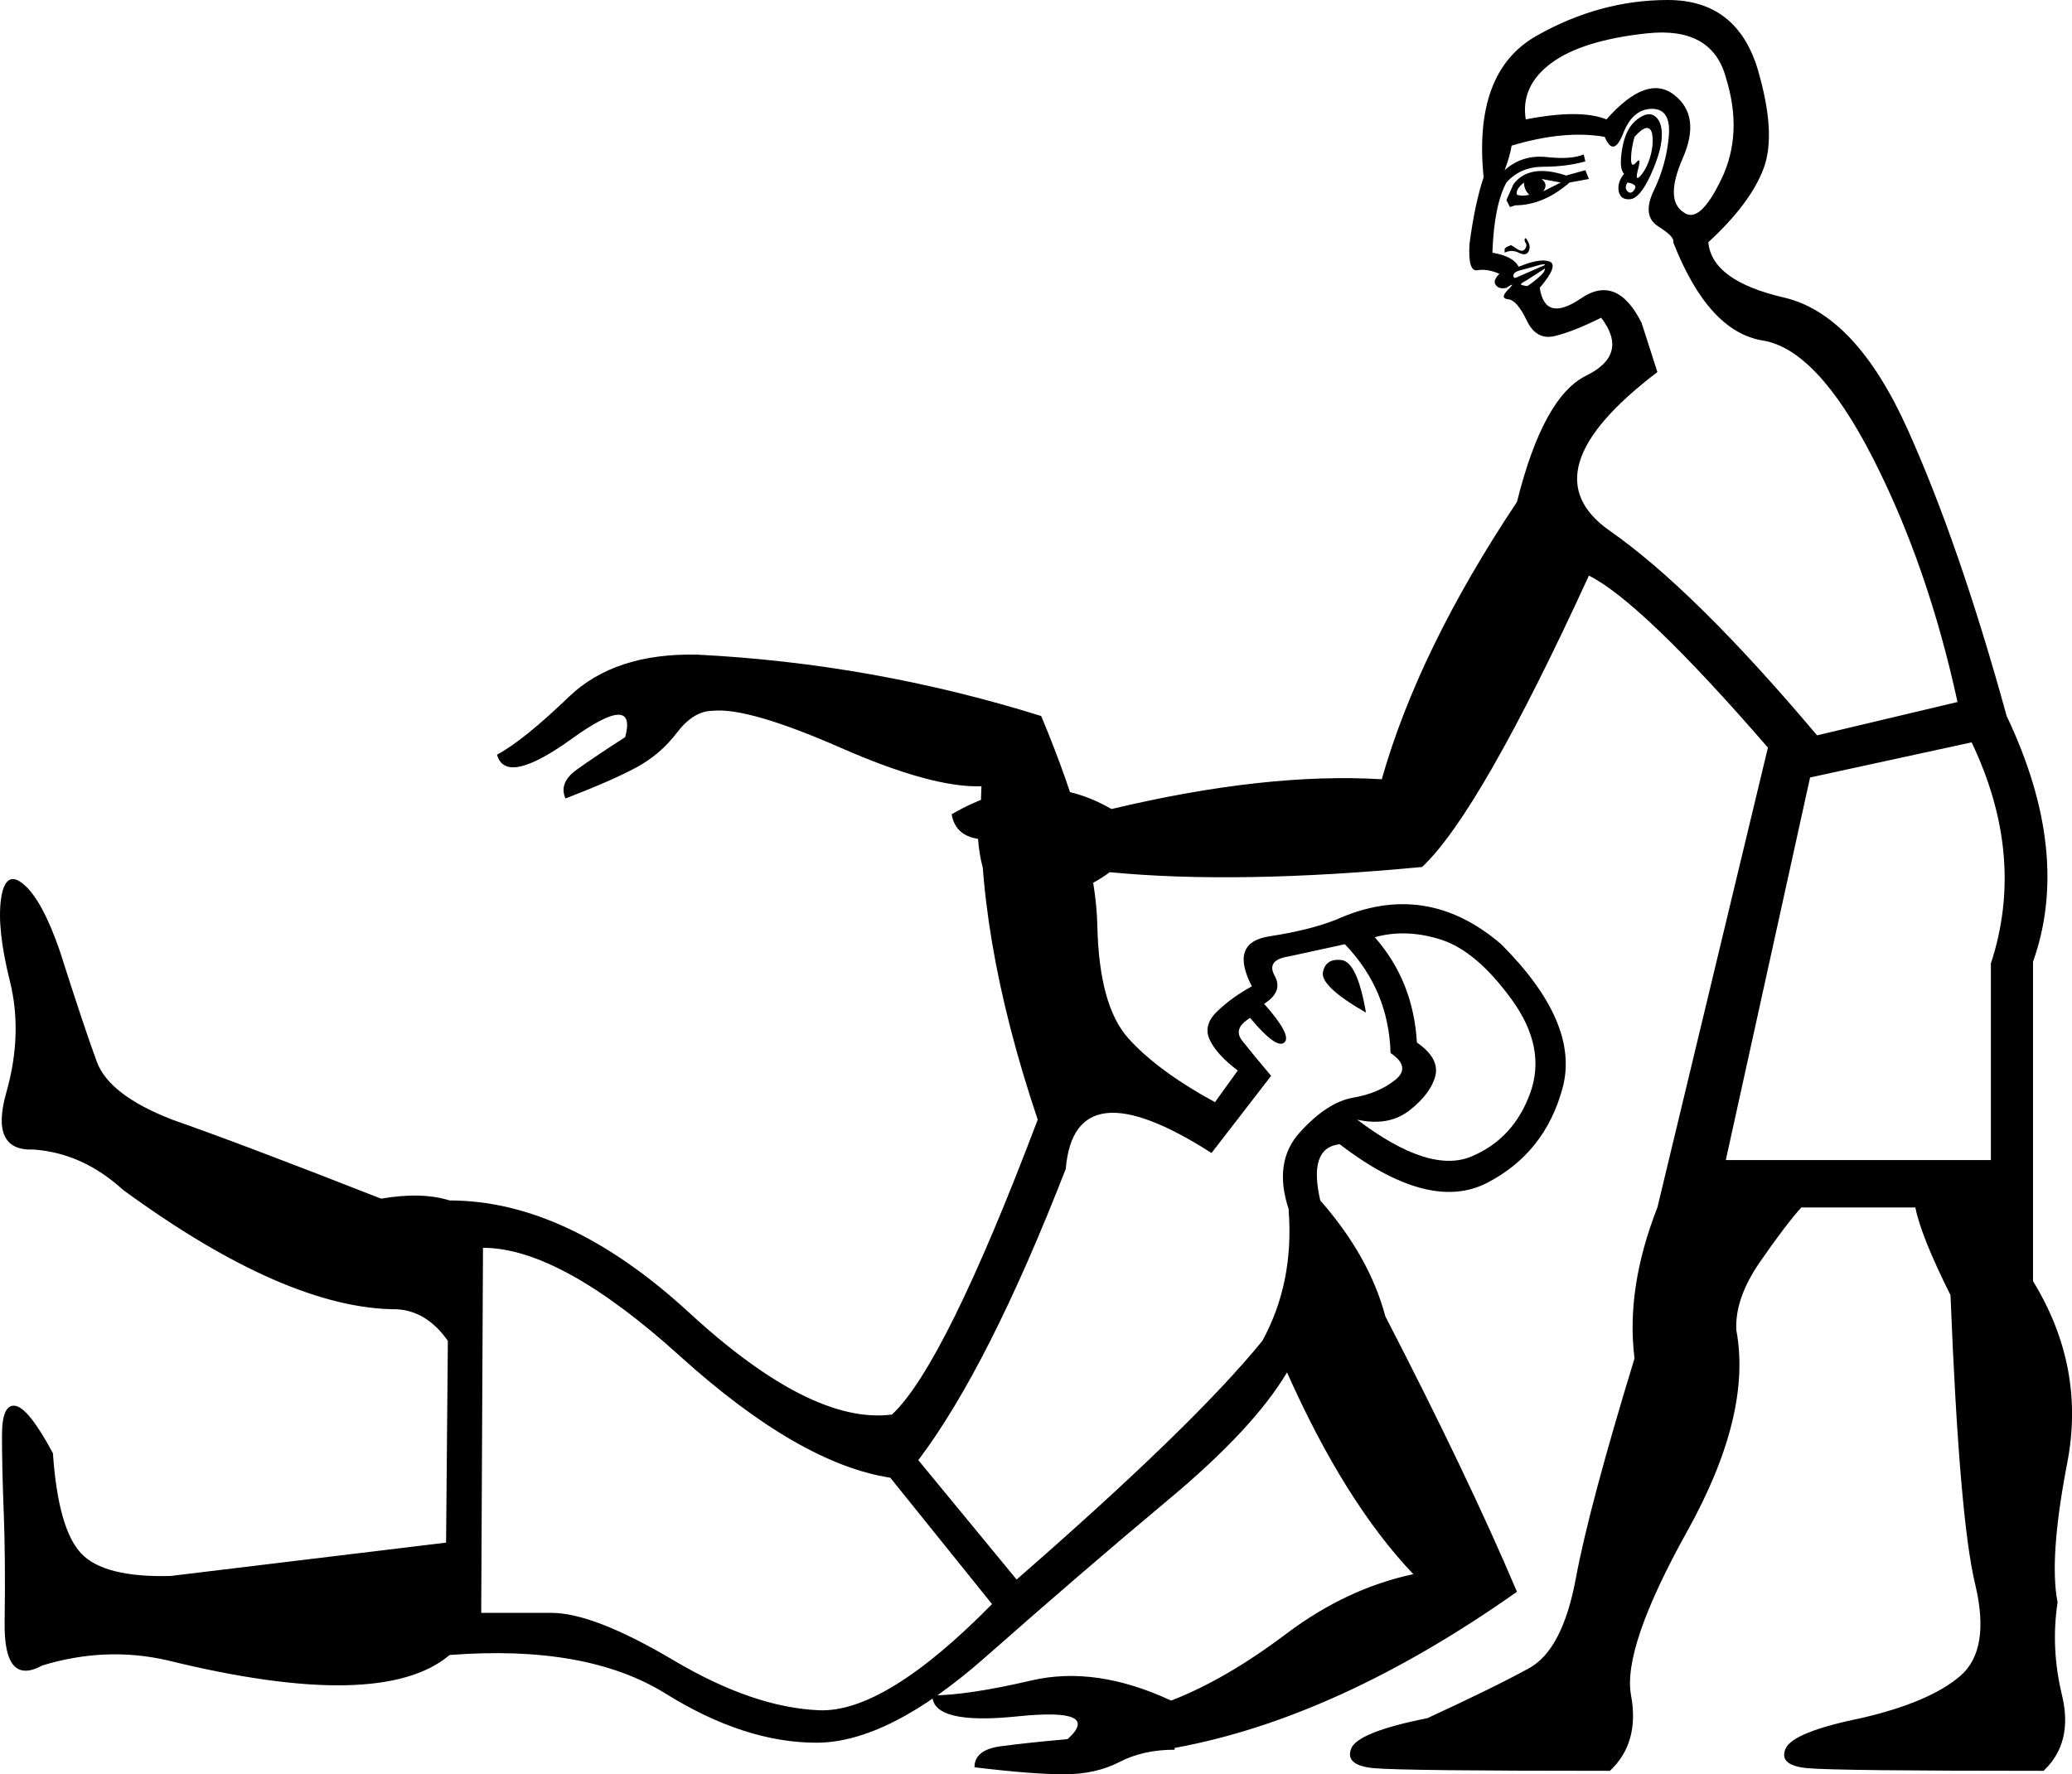 <?xml version='1.0' encoding ='UTF-8' standalone='yes'?>
<svg width='20.995' height='17.983' xmlns='http://www.w3.org/2000/svg' xmlns:xlink='http://www.w3.org/1999/xlink' xmlns:inkscape='http://www.inkscape.org/namespaces/inkscape'>
<path style='fill:#000000; stroke:none' d=' M 17.487 11.758  L 20.173 11.758  L 20.173 9.765  Q 20.529 8.68 19.978 7.524  L 18.341 7.88  L 17.487 11.758  Z  M 16.26 1.387  Q 15.851 1.316 15.317 1.476  Q 15.3 1.583 15.246 1.725  Q 15.424 1.565 15.673 1.592  Q 15.922 1.619 16.047 1.565  L 16.064 1.636  Q 15.869 1.69 15.637 1.69  Q 15.406 1.69 15.264 1.85  Q 15.139 2.081 15.122 2.561  Q 15.335 2.597 15.388 2.704  Q 15.602 2.615 15.7 2.65  Q 15.798 2.686 15.602 2.917  Q 15.655 3.273 16.02 3.024  Q 16.385 2.775 16.634 3.273  L 16.794 3.771  Q 15.46 4.785 16.313 5.381  Q 17.167 5.977 18.412 7.453  L 19.835 7.115  Q 19.533 5.728 18.973 4.634  Q 18.412 3.54 17.861 3.451  Q 17.31 3.362 16.954 2.455  Q 16.972 2.401 16.803 2.295  Q 16.634 2.188 16.758 1.93  Q 16.883 1.672 16.909 1.387  Q 16.936 1.103 16.74 1.103  Q 16.545 1.103 16.447 1.352  Q 16.349 1.601 16.26 1.387  Z  M 16.456 1.761  Q 16.402 1.708 16.438 1.503  Q 16.473 1.298 16.589 1.21  Q 16.705 1.121 16.776 1.183  Q 16.847 1.245 16.838 1.396  Q 16.829 1.548 16.723 1.779  Q 16.616 2.01 16.518 2.019  Q 16.42 2.028 16.402 1.939  Q 16.385 1.85 16.456 1.761  Z  M 16.562 1.387  Q 16.527 1.512 16.527 1.61  Q 16.527 1.708 16.58 1.645  Q 16.634 1.583 16.598 1.716  Q 16.562 1.85 16.625 1.779  Q 16.687 1.708 16.723 1.583  Q 16.758 1.459 16.74 1.352  Q 16.705 1.227 16.562 1.387  Z  M 16.278 1.21  Q 16.687 0.747 16.963 0.961  Q 17.238 1.174 17.052 1.601  Q 16.865 2.028 17.06 2.152  Q 17.221 2.277 17.443 1.814  Q 17.665 1.352 17.487 0.783  Q 17.345 0.267 16.687 0.338  Q 16.029 0.409 15.718 0.64  Q 15.406 0.872 15.46 1.21  Q 16.011 1.103 16.278 1.21  Z  M 16.491 1.85  Q 16.456 1.903 16.491 1.939  Q 16.527 1.974 16.562 1.921  Q 16.598 1.868 16.491 1.85  Z  M 15.3 2.099  L 15.264 2.028  L 15.335 1.868  Q 15.495 1.654 15.869 1.779  L 16.064 1.725  L 16.1 1.814  L 15.904 1.85  Q 15.637 2.081 15.353 2.081  L 15.3 2.099  Z  M 15.371 1.974  Q 15.424 1.992 15.495 1.974  Q 15.442 1.921 15.442 1.85  Q 15.353 1.921 15.371 1.974  Z  M 15.637 1.939  Q 15.709 1.903 15.815 1.85  L 15.62 1.814  Q 15.691 1.868 15.637 1.939  Z  M 15.246 2.561  Q 15.246 2.544 15.246 2.526  Q 15.246 2.508 15.3 2.49  Q 15.3 2.472 15.362 2.517  Q 15.424 2.561 15.451 2.526  Q 15.477 2.49 15.46 2.464  Q 15.442 2.437 15.451 2.419  Q 15.46 2.401 15.486 2.455  Q 15.513 2.508 15.486 2.553  Q 15.46 2.597 15.388 2.561  Q 15.317 2.526 15.246 2.561  Z  M 15.655 2.721  L 15.46 2.846  Q 15.388 2.882 15.424 2.89  Q 15.46 2.899 15.477 2.899  Q 15.531 2.864 15.593 2.81  Q 15.655 2.757 15.655 2.721  Z  M 15.655 2.686  Q 15.655 2.668 15.566 2.695  Q 15.477 2.721 15.406 2.739  Q 15.335 2.757 15.335 2.793  Q 15.335 2.828 15.371 2.81  L 15.655 2.686  Z  M 11.244 8.84  Q 10.942 9.072 10.355 9.178  Q 9.963 9.161 9.91 8.502  Q 9.679 8.467 9.643 8.253  Q 10.497 7.755 11.262 8.2  Q 12.827 7.827 14.001 7.898  Q 14.375 6.581 15.371 5.087  Q 15.637 4.02 16.073 3.807  Q 16.509 3.593 16.224 3.22  Q 15.94 3.362 15.753 3.406  Q 15.566 3.451 15.469 3.246  Q 15.371 3.042 15.282 3.033  Q 15.193 3.024 15.282 2.935  Q 15.371 2.846 15.264 2.917  Q 15.193 2.935 15.157 2.89  Q 15.122 2.846 15.193 2.775  Q 15.068 2.721 14.97 2.739  Q 14.873 2.757 14.89 2.472  Q 14.944 2.063 15.033 1.797  Q 14.926 0.729 15.566 0.365  Q 16.207 0 16.9 0  Q 17.594 0 17.808 0.694  Q 18.003 1.352 17.87 1.708  Q 17.736 2.063 17.31 2.455  Q 17.345 2.846 18.074 3.015  Q 18.804 3.184 19.328 4.349  Q 19.853 5.514 20.333 7.257  Q 20.992 8.645 20.6 9.748  L 20.6 12.985  Q 21.134 13.857 20.947 14.826  Q 20.76 15.795 20.849 16.24  Q 20.778 16.703 20.894 17.183  Q 21.009 17.663 20.707 17.948  Q 18.608 17.948 18.315 17.921  Q 18.021 17.894 18.092 17.725  Q 18.163 17.556 18.857 17.414  Q 19.551 17.254 19.862 16.987  Q 20.173 16.72 20.013 16.053  Q 19.853 15.386 19.764 13.127  Q 19.462 12.522 19.408 12.238  L 18.252 12.238  Q 18.092 12.416 17.834 12.789  Q 17.576 13.163 17.594 13.483  Q 17.754 14.337 17.096 15.52  Q 16.438 16.703 16.527 17.183  Q 16.616 17.663 16.313 17.948  Q 14.214 17.948 13.921 17.921  Q 13.627 17.894 13.69 17.725  Q 13.752 17.556 14.464 17.414  Q 15.157 17.094 15.495 16.907  Q 15.833 16.72 15.967 16  Q 16.1 15.28 16.562 13.768  Q 16.473 13.056 16.794 12.238  L 16.794 12.238  L 17.914 7.577  Q 16.634 6.101 16.1 5.834  Q 14.997 8.236 14.41 8.787  Q 12.542 8.965 11.244 8.84  Z  M 9.021 14.977  Q 8.096 14.835 6.886 13.741  Q 5.676 12.647 4.894 12.647  L 4.876 16.347  L 5.588 16.347  Q 6.014 16.347 6.824 16.827  Q 7.633 17.307 8.3 17.334  Q 8.967 17.361 10.052 16.258  L 9.021 14.977  Z  M 13.752 11.348  Q 14.481 11.9 14.908 11.722  Q 15.335 11.544 15.504 11.082  Q 15.673 10.619 15.317 10.13  Q 14.962 9.641 14.606 9.525  Q 14.25 9.41 13.93 9.499  Q 14.321 9.943 14.357 10.566  Q 14.588 10.726 14.544 10.904  Q 14.499 11.082 14.286 11.251  Q 14.072 11.42 13.752 11.348  Z  M 13.841 10.263  Q 13.752 9.748 13.592 9.73  Q 13.432 9.712 13.405 9.854  Q 13.378 9.997 13.841 10.263  Z  M 13.058 12.256  Q 12.898 11.775 13.174 11.473  Q 13.45 11.171 13.708 11.126  Q 13.965 11.082 14.134 10.948  Q 14.303 10.815 14.09 10.673  Q 14.072 10.032 13.627 9.57  L 13.058 9.694  Q 12.827 9.73 12.916 9.89  Q 13.005 10.05 12.809 10.174  Q 13.094 10.495 13.014 10.566  Q 12.934 10.637 12.667 10.317  Q 12.489 10.424 12.587 10.548  Q 12.685 10.673 12.88 10.904  L 12.276 11.686  Q 10.888 10.797 10.799 11.847  Q 10.017 13.857 9.305 14.799  L 10.301 16.009  Q 12.098 14.443 12.791 13.59  Q 13.112 13.003 13.058 12.273  L 13.058 12.256  Z  M 12.311 11.171  L 12.542 10.85  Q 12.329 10.69 12.258 10.539  Q 12.187 10.388 12.338 10.246  Q 12.489 10.103 12.685 9.997  Q 12.454 9.552 12.863 9.49  Q 13.272 9.427 13.539 9.321  Q 14.446 8.912 15.211 9.57  Q 16.011 10.37 15.833 11.028  Q 15.655 11.686 15.068 11.989  Q 14.481 12.291 13.574 11.597  Q 13.254 11.633 13.378 12.167  Q 13.877 12.736 14.037 13.341  Q 14.873 14.959 15.371 16.133  Q 13.556 17.414 11.902 17.716  L 11.902 17.716  L 11.902 17.734  Q 11.582 17.734 11.342 17.859  Q 11.102 17.983 10.781 17.983  Q 10.461 17.983 9.874 17.912  Q 9.874 17.734 10.141 17.699  Q 10.408 17.663 10.817 17.627  Q 11.173 17.307 10.31 17.396  Q 9.447 17.485 9.447 17.183  Q 9.803 17.183 10.452 17.032  Q 11.102 16.88 11.867 17.236  L 11.867 17.236  Q 12.418 17.023 13.032 16.56  Q 13.645 16.098 14.321 15.955  Q 13.627 15.226 13.041 13.91  Q 12.703 14.479 11.84 15.199  Q 10.977 15.92 9.99 16.791  Q 9.003 17.663 8.273 17.663  Q 7.544 17.663 6.744 17.165  Q 5.943 16.667 4.556 16.774  Q 3.862 17.361 1.692 16.827  Q 1.069 16.685 0.429 16.88  Q 0.038 17.094 0.047 16.445  Q 0.056 15.795 0.038 15.333  Q 0.02 14.87 0.02 14.55  Q 0.02 14.23 0.153 14.248  Q 0.287 14.266 0.536 14.728  Q 0.589 15.493 0.82 15.742  Q 1.052 15.991 1.728 15.973  Q 2.457 15.884 4.52 15.635  L 4.538 13.59  Q 4.325 13.287 4.022 13.27  Q 2.902 13.27 1.247 12.06  Q 0.838 11.686 0.34 11.651  Q -0.105 11.669 0.064 11.073  Q 0.233 10.477 0.1 9.943  Q -0.033 9.41 0.011 9.107  Q 0.056 8.805 0.242 8.965  Q 0.429 9.125 0.607 9.641  Q 0.856 10.424 0.981 10.761  Q 1.105 11.099 1.745 11.348  Q 2.457 11.597 3.862 12.149  Q 4.271 12.078 4.556 12.167  Q 5.748 12.167 6.984 13.305  Q 8.22 14.443 9.038 14.337  Q 9.572 13.839 10.515 11.348  Q 9.874 9.445 9.945 7.969  Q 9.447 7.987 8.514 7.577  Q 7.58 7.168 7.224 7.204  Q 7.028 7.204 6.859 7.426  Q 6.69 7.649 6.441 7.782  Q 6.192 7.915 5.73 8.093  Q 5.659 7.933 5.845 7.8  Q 6.032 7.666 6.335 7.471  Q 6.459 7.008 5.792 7.489  Q 5.125 7.969 5.036 7.649  Q 5.303 7.506 5.765 7.062  Q 6.228 6.617 7.064 6.635  Q 8.843 6.724 10.55 7.257  Q 11.102 8.574 11.119 9.383  Q 11.137 10.192 11.431 10.521  Q 11.724 10.85 12.311 11.171  Z '/></svg>
